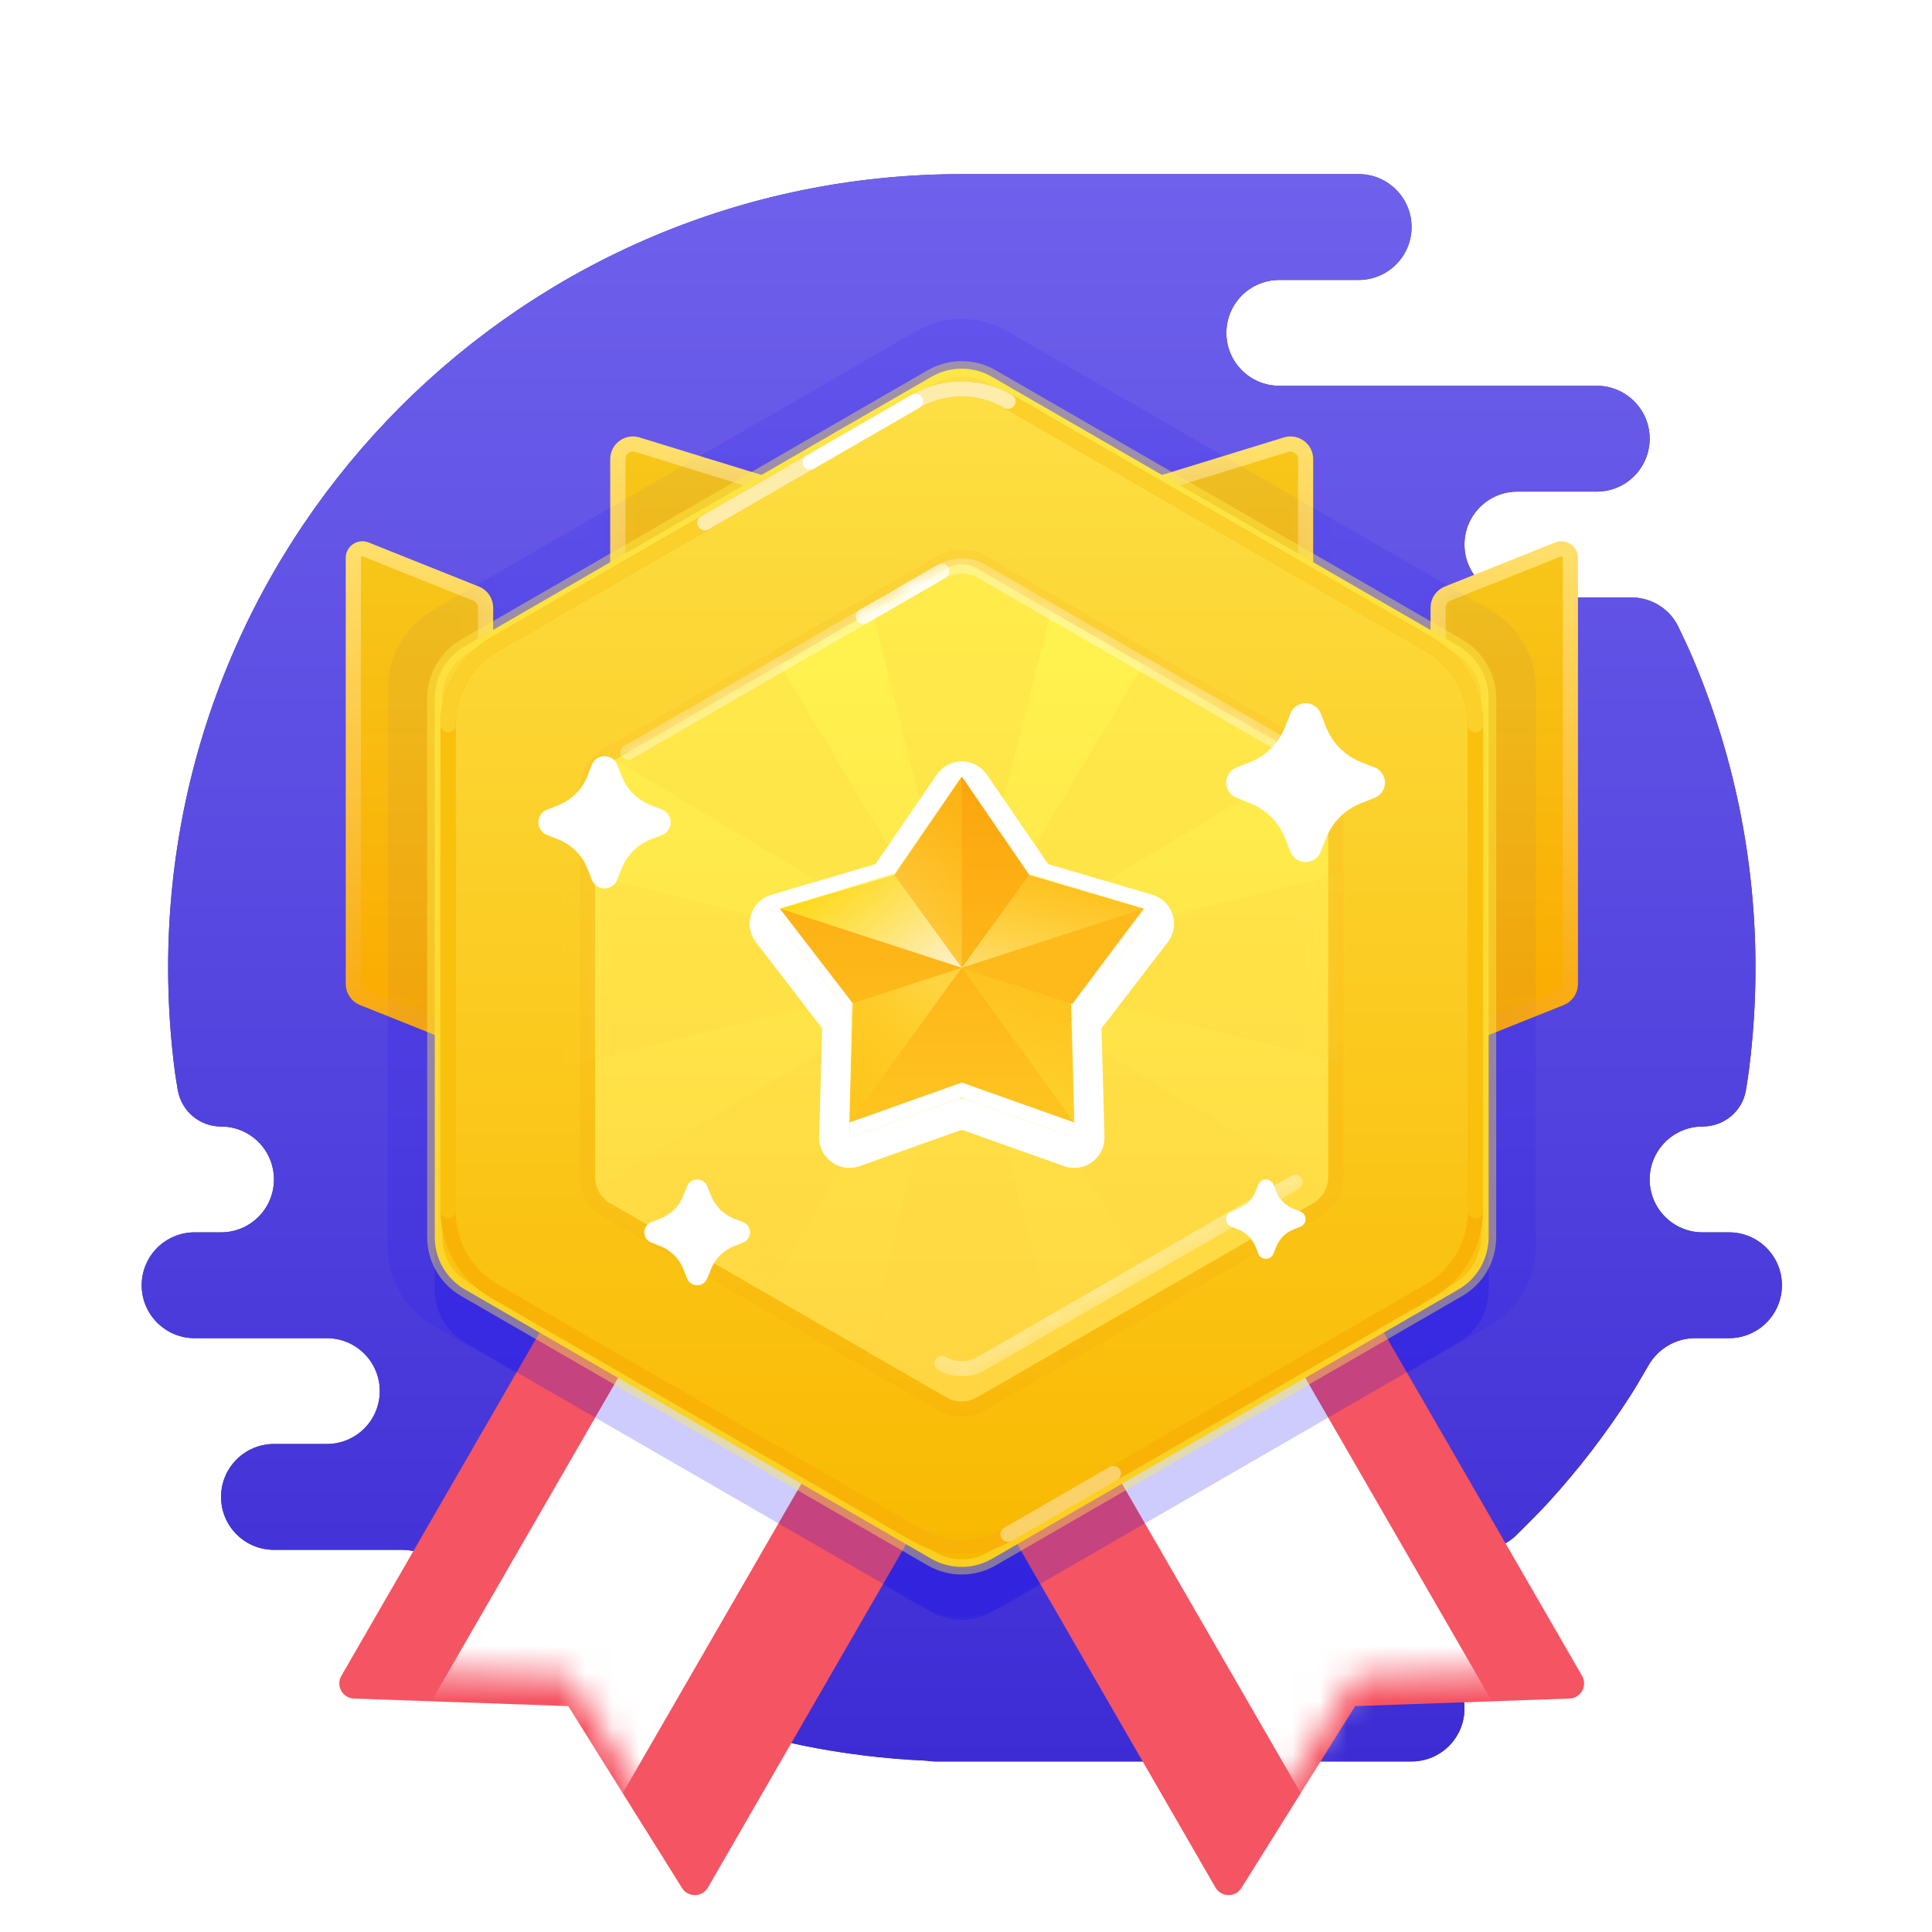 <svg width="71" height="71" viewBox="0 0 71 71" fill="none" xmlns="http://www.w3.org/2000/svg">
<path fill-rule="evenodd" clip-rule="evenodd" d="M51.874 60.844C52.948 60.844 53.818 61.714 53.818 62.788C53.818 63.862 52.948 64.733 51.874 64.733H34.374C34.259 64.733 34.147 64.723 34.038 64.704C27.792 64.428 22.056 62.188 17.434 58.586C17.058 58.293 16.491 57.808 16.071 57.442C15.712 57.13 15.253 56.955 14.777 56.955H10.068C8.994 56.955 8.124 56.084 8.124 55.011C8.124 53.937 8.994 53.066 10.068 53.066H12.013C13.086 53.066 13.957 52.196 13.957 51.122C13.957 50.048 13.086 49.177 12.013 49.177H7.151C6.078 49.177 5.207 48.307 5.207 47.233C5.207 46.159 6.078 45.288 7.151 45.288H8.124C9.198 45.288 10.068 44.418 10.068 43.344C10.068 42.27 9.198 41.399 8.124 41.399C7.337 41.399 6.665 40.833 6.534 40.057C6.487 39.776 6.449 39.549 6.443 39.503C6.269 38.215 6.179 36.901 6.179 35.566C6.179 19.458 19.238 6.399 35.346 6.399C40.207 6.399 45.068 6.399 49.929 6.399C51.003 6.399 51.874 7.27 51.874 8.344C51.874 9.418 51.003 10.288 49.929 10.288H47.013C45.939 10.288 45.068 11.159 45.068 12.233C45.068 13.307 45.939 14.177 47.013 14.177H58.679C59.753 14.177 60.624 15.048 60.624 16.122C60.624 17.195 59.754 18.065 58.681 18.066H55.763C54.689 18.066 53.818 18.937 53.818 20.011C53.818 21.084 54.689 21.955 55.763 21.955H59.949C60.684 21.955 61.358 22.369 61.677 23.032C61.869 23.43 62.07 23.86 62.202 24.17C63.69 27.671 64.513 31.522 64.513 35.566C64.513 36.837 64.431 38.088 64.274 39.316C64.247 39.522 64.207 39.787 64.162 40.059C64.035 40.837 63.357 41.399 62.568 41.399C61.494 41.399 60.624 42.27 60.624 43.344C60.624 44.418 61.494 45.288 62.568 45.288H63.54C64.614 45.288 65.485 46.159 65.485 47.233C65.485 48.307 64.614 49.177 63.54 49.177H62.292C61.586 49.177 60.937 49.56 60.584 50.172C60.355 50.569 60.101 51.001 59.912 51.296C59.468 51.987 58.996 52.658 58.498 53.308C57.997 53.961 57.469 54.591 56.916 55.199C56.613 55.532 56.121 56.026 55.737 56.405C55.379 56.76 54.894 56.955 54.389 56.955H48.957C47.883 56.955 47.013 57.825 47.013 58.899C47.013 59.966 47.871 60.832 48.935 60.844L51.874 60.844Z" fill="#304371"/>
<path fill-rule="evenodd" clip-rule="evenodd" d="M51.874 60.844C52.948 60.844 53.818 61.714 53.818 62.788C53.818 63.862 52.948 64.733 51.874 64.733H34.374C34.259 64.733 34.147 64.723 34.038 64.704C27.792 64.428 22.056 62.188 17.434 58.586C17.058 58.293 16.491 57.808 16.071 57.442C15.712 57.13 15.253 56.955 14.777 56.955H10.068C8.994 56.955 8.124 56.084 8.124 55.011C8.124 53.937 8.994 53.066 10.068 53.066H12.013C13.086 53.066 13.957 52.196 13.957 51.122C13.957 50.048 13.086 49.177 12.013 49.177H7.151C6.078 49.177 5.207 48.307 5.207 47.233C5.207 46.159 6.078 45.288 7.151 45.288H8.124C9.198 45.288 10.068 44.418 10.068 43.344C10.068 42.27 9.198 41.399 8.124 41.399C7.337 41.399 6.665 40.833 6.534 40.057C6.487 39.776 6.449 39.549 6.443 39.503C6.269 38.215 6.179 36.901 6.179 35.566C6.179 19.458 19.238 6.399 35.346 6.399C40.207 6.399 45.068 6.399 49.929 6.399C51.003 6.399 51.874 7.27 51.874 8.344C51.874 9.418 51.003 10.288 49.929 10.288H47.013C45.939 10.288 45.068 11.159 45.068 12.233C45.068 13.307 45.939 14.177 47.013 14.177H58.679C59.753 14.177 60.624 15.048 60.624 16.122C60.624 17.195 59.754 18.065 58.681 18.066H55.763C54.689 18.066 53.818 18.937 53.818 20.011C53.818 21.084 54.689 21.955 55.763 21.955H59.949C60.684 21.955 61.358 22.369 61.677 23.032C61.869 23.43 62.07 23.86 62.202 24.17C63.69 27.671 64.513 31.522 64.513 35.566C64.513 36.837 64.431 38.088 64.274 39.316C64.247 39.522 64.207 39.787 64.162 40.059C64.035 40.837 63.357 41.399 62.568 41.399C61.494 41.399 60.624 42.27 60.624 43.344C60.624 44.418 61.494 45.288 62.568 45.288H63.54C64.614 45.288 65.485 46.159 65.485 47.233C65.485 48.307 64.614 49.177 63.54 49.177H62.292C61.586 49.177 60.937 49.56 60.584 50.172C60.355 50.569 60.101 51.001 59.912 51.296C59.468 51.987 58.996 52.658 58.498 53.308C57.997 53.961 57.469 54.591 56.916 55.199C56.613 55.532 56.121 56.026 55.737 56.405C55.379 56.76 54.894 56.955 54.389 56.955H48.957C47.883 56.955 47.013 57.825 47.013 58.899C47.013 59.966 47.871 60.832 48.935 60.844L51.874 60.844Z" fill="url(#paint0_linear_3103_26996)"/>
<g opacity="0.1">
<path fill-rule="evenodd" clip-rule="evenodd" d="M33.675 12.169C34.706 11.574 35.977 11.574 37.009 12.169L54.771 22.424C55.802 23.02 56.438 24.12 56.438 25.311V45.821C56.438 47.012 55.802 48.113 54.771 48.708L37.009 58.963C35.977 59.559 34.706 59.559 33.675 58.963L15.913 48.708C14.882 48.113 14.246 47.012 14.246 45.821L14.246 25.311C14.246 24.12 14.882 23.02 15.913 22.424L33.675 12.169Z" fill="#0602F3" style="mix-blend-mode:multiply"/>
</g>
<g filter="url(#filter0_d_3103_26996)">
<path fill-rule="evenodd" clip-rule="evenodd" d="M28.609 32.65L42.081 40.428L26.015 68.255C25.806 68.618 25.285 68.627 25.063 68.271L20.883 61.588L13.005 61.31C12.587 61.295 12.334 60.84 12.544 60.477L28.609 32.65Z" fill="#F55462"/>
</g>
<mask id="mask0_3103_26996" style="mask-type:luminance" maskUnits="userSpaceOnUse" x="12" y="32" width="31" height="37">
<path fill-rule="evenodd" clip-rule="evenodd" d="M28.609 32.65L42.081 40.428L26.015 68.255C25.806 68.618 25.285 68.627 25.063 68.271L20.883 61.588L13.005 61.31C12.587 61.295 12.334 60.84 12.544 60.477L28.609 32.65Z" fill="white"/>
</mask>
<g mask="url(#mask0_3103_26996)">
<path fill-rule="evenodd" clip-rule="evenodd" d="M24.199 48.065L30.935 51.954L22.185 67.11L15.449 63.221L24.199 48.065Z" fill="white"/>
</g>
<g filter="url(#filter1_d_3103_26996)">
<path fill-rule="evenodd" clip-rule="evenodd" d="M42.074 32.65L28.603 40.428L44.668 68.255C44.878 68.618 45.398 68.627 45.621 68.271L49.8 61.588L57.678 61.31C58.097 61.295 58.349 60.84 58.14 60.477L42.074 32.65Z" fill="#F55462"/>
</g>
<mask id="mask1_3103_26996" style="mask-type:luminance" maskUnits="userSpaceOnUse" x="28" y="32" width="31" height="37">
<path fill-rule="evenodd" clip-rule="evenodd" d="M42.074 32.65L28.603 40.428L44.668 68.255C44.878 68.618 45.398 68.627 45.621 68.271L49.8 61.588L57.678 61.31C58.097 61.295 58.349 60.84 58.14 60.477L42.074 32.65Z" fill="white"/>
</mask>
<g mask="url(#mask1_3103_26996)">
<path fill-rule="evenodd" clip-rule="evenodd" d="M46.484 48.065L39.749 51.954L48.499 67.11L55.234 63.221L46.484 48.065Z" fill="white"/>
</g>
<path style="mix-blend-mode:multiply" opacity="0.2" fill-rule="evenodd" clip-rule="evenodd" d="M34.231 15.791C34.918 15.394 35.766 15.394 36.453 15.791L53.596 25.688C54.283 26.085 54.707 26.819 54.707 27.613V47.408C54.707 48.202 54.283 48.936 53.596 49.333L36.453 59.23C35.766 59.627 34.918 59.627 34.231 59.23L17.088 49.333C16.4 48.936 15.977 48.202 15.977 47.408L15.977 27.613C15.977 26.819 16.4 26.085 17.088 25.688L34.231 15.791Z" fill="#0602F3"/>
<path fill-rule="evenodd" clip-rule="evenodd" d="M52.85 22.33C52.85 22.103 52.988 21.899 53.199 21.814L57.254 20.193C57.473 20.105 57.711 20.266 57.711 20.502V36.161C57.711 36.389 57.573 36.593 57.362 36.677L52.85 38.482V22.33Z" fill="url(#paint1_linear_3103_26996)" stroke="url(#paint2_linear_3103_26996)" stroke-width="0.556" stroke-linecap="round" stroke-linejoin="round"/>
<mask id="mask2_3103_26996" style="mask-type:luminance" maskUnits="userSpaceOnUse" x="52" y="20" width="6" height="19">
<path fill-rule="evenodd" clip-rule="evenodd" d="M52.85 22.707C52.85 22.252 53.127 21.843 53.548 21.675L56.187 20.619C56.917 20.327 57.711 20.865 57.711 21.651V35.785C57.711 36.24 57.434 36.648 57.012 36.817L54.374 37.872C53.644 38.164 52.85 37.627 52.85 36.841V22.707Z" fill="white" stroke="white" stroke-width="0.556"/>
</mask>
<g mask="url(#mask2_3103_26996)">
<g opacity="0.04">
<path fill-rule="evenodd" clip-rule="evenodd" d="M37.013 12.168C35.981 11.573 34.71 11.573 33.679 12.168L15.917 22.423C14.885 23.019 14.25 24.119 14.25 25.31V45.82C14.25 47.011 14.885 48.112 15.917 48.707L33.679 58.962C34.71 59.558 35.981 59.558 37.013 58.962L54.775 48.707C55.806 48.112 56.441 47.011 56.441 45.82L56.441 25.31C56.441 24.119 55.806 23.019 54.775 22.423L37.013 12.168Z" fill="#0602F3" style="mix-blend-mode:multiply"/>
</g>
</g>
<path fill-rule="evenodd" clip-rule="evenodd" d="M17.846 22.33C17.846 22.103 17.707 21.899 17.496 21.814L13.442 20.193C13.223 20.105 12.984 20.266 12.984 20.502V36.161C12.984 36.389 13.123 36.593 13.334 36.677L17.846 38.482V22.33Z" fill="url(#paint3_linear_3103_26996)" stroke="url(#paint4_linear_3103_26996)" stroke-width="0.556" stroke-linecap="round" stroke-linejoin="round"/>
<mask id="mask3_3103_26996" style="mask-type:luminance" maskUnits="userSpaceOnUse" x="12" y="20" width="7" height="19">
<path fill-rule="evenodd" clip-rule="evenodd" d="M17.846 22.707C17.846 22.252 17.569 21.843 17.147 21.675L14.508 20.619C13.778 20.327 12.984 20.865 12.984 21.651V35.785C12.984 36.24 13.261 36.648 13.683 36.817L16.322 37.872C17.051 38.164 17.846 37.627 17.846 36.841V22.707Z" fill="white" stroke="white" stroke-width="0.556"/>
</mask>
<g mask="url(#mask3_3103_26996)">
<g opacity="0.04">
<path fill-rule="evenodd" clip-rule="evenodd" d="M33.679 12.168C34.71 11.573 35.981 11.573 37.013 12.168L54.775 22.423C55.806 23.019 56.442 24.119 56.442 25.31V45.82C56.442 47.011 55.806 48.112 54.775 48.707L37.013 58.962C35.981 59.558 34.71 59.558 33.679 58.962L15.917 48.707C14.885 48.112 14.25 47.011 14.25 45.82L14.25 25.31C14.25 24.119 14.885 23.019 15.917 22.423L33.679 12.168Z" fill="#0602F3" style="mix-blend-mode:multiply"/>
</g>
</g>
<path fill-rule="evenodd" clip-rule="evenodd" d="M47.981 16.873C47.981 16.5 47.619 16.232 47.262 16.342L35.342 20.01L23.422 16.342C23.065 16.232 22.703 16.5 22.703 16.873V32.093C22.703 32.4 22.952 32.649 23.259 32.649H47.425C47.732 32.649 47.981 32.4 47.981 32.093V16.873Z" fill="url(#paint5_linear_3103_26996)" stroke="url(#paint6_linear_3103_26996)" stroke-width="0.556" stroke-linecap="round" stroke-linejoin="round"/>
<mask id="mask4_3103_26996" style="mask-type:luminance" maskUnits="userSpaceOnUse" x="22" y="16" width="27" height="9">
<path fill-rule="evenodd" clip-rule="evenodd" d="M47.981 16.873C47.981 16.5 47.619 16.232 47.262 16.342L35.342 20.01L23.422 16.342C23.065 16.232 22.703 16.5 22.703 16.873V23.343C22.703 23.65 22.952 23.899 23.259 23.899H47.425C47.732 23.899 47.981 23.65 47.981 23.343V16.873Z" fill="white" stroke="white" stroke-width="0.556" stroke-linecap="round" stroke-linejoin="round"/>
</mask>
<g mask="url(#mask4_3103_26996)">
<g opacity="0.04">
<path fill-rule="evenodd" clip-rule="evenodd" d="M33.675 12.168C34.706 11.573 35.977 11.573 37.009 12.168L54.771 22.423C55.802 23.019 56.438 24.119 56.438 25.31V45.82C56.438 47.011 55.802 48.112 54.771 48.707L37.009 58.962C35.977 59.558 34.706 59.558 33.675 58.962L15.913 48.707C14.882 48.112 14.246 47.011 14.246 45.82L14.246 25.31C14.246 24.119 14.882 23.019 15.913 22.423L33.675 12.168Z" fill="#0602F3" style="mix-blend-mode:multiply"/>
</g>
</g>
<path fill-rule="evenodd" clip-rule="evenodd" d="M34.23 13.847C34.918 13.45 35.765 13.45 36.453 13.847L53.596 23.744C54.283 24.141 54.707 24.875 54.707 25.669V45.464C54.707 46.258 54.283 46.991 53.596 47.388L36.453 57.286C35.765 57.683 34.918 57.683 34.23 57.286L17.088 47.388C16.4 46.991 15.976 46.258 15.976 45.464V25.669C15.976 24.875 16.4 24.141 17.088 23.744L34.23 13.847Z" fill="url(#paint7_linear_3103_26996)" stroke="#FFF04D" stroke-opacity="0.4" stroke-width="0.556"/>
<path d="M37.045 14.748C35.993 14.14 34.696 14.14 33.643 14.748L18.166 23.683C17.113 24.291 16.465 25.414 16.465 26.63L16.465 44.501C16.465 45.716 17.113 46.84 18.166 47.448L33.643 56.383C34.696 56.991 35.993 56.991 37.045 56.383L52.522 47.448C53.575 46.84 54.223 45.716 54.223 44.501V26.63C54.223 25.414 53.575 24.291 52.522 23.683L37.045 14.748Z" stroke="#F9B307" stroke-width="0.556"/>
<path opacity="0.4" d="M37.047 56.384C38.867 55.333 40.157 54.589 40.916 54.15" stroke="white" stroke-width="0.556" stroke-linecap="round"/>
<path d="M54.223 44.501V26.63C54.223 25.414 53.575 24.291 52.522 23.683L37.045 14.748C35.993 14.14 34.696 14.14 33.643 14.748L18.166 23.683C17.113 24.291 16.465 25.414 16.465 26.63L16.465 44.501" stroke="#FAC00E" stroke-width="0.556" stroke-linecap="round"/>
<path opacity="0.6" d="M54.223 26.63C54.223 25.414 53.575 24.291 52.522 23.683L37.045 14.748C35.993 14.14 34.696 14.14 33.643 14.748L18.166 23.683C17.113 24.291 16.465 25.414 16.465 26.63" stroke="#FDDB3D" stroke-width="0.556" stroke-linecap="round"/>
<path opacity="0.6" d="M37.043 14.748C35.99 14.14 34.693 14.14 33.641 14.748C33.641 14.748 28.482 17.726 25.902 19.215" stroke="white" stroke-width="0.556" stroke-linecap="round"/>
<path d="M33.642 14.749C33.642 14.749 30.912 16.325 29.773 16.983" stroke="white" stroke-width="0.556" stroke-linecap="round"/>
<g filter="url(#filter2_d_3103_26996)">
<path fill-rule="evenodd" clip-rule="evenodd" d="M34.785 20.331C35.129 20.132 35.553 20.132 35.896 20.331L48.257 27.467C48.6 27.665 48.812 28.032 48.812 28.429V42.702C48.812 43.099 48.6 43.465 48.257 43.664L35.896 50.8C35.553 50.999 35.129 50.999 34.785 50.8L22.425 43.664C22.081 43.465 21.869 43.099 21.869 42.702V28.429C21.869 28.032 22.081 27.665 22.425 27.467L34.785 20.331Z" fill="url(#paint8_linear_3103_26996)"/>
<path d="M36.035 20.09C35.605 19.842 35.076 19.842 34.646 20.09L22.286 27.226C21.856 27.474 21.591 27.933 21.591 28.429V42.702C21.591 43.198 21.856 43.656 22.286 43.904L34.646 51.041C35.076 51.289 35.605 51.289 36.035 51.041L48.395 43.904C48.825 43.656 49.09 43.198 49.09 42.702V28.429C49.09 27.933 48.825 27.474 48.395 27.226L36.035 20.09Z" stroke="#F5900D" stroke-opacity="0.1" stroke-width="0.556" style="mix-blend-mode:multiply"/>
</g>
<mask id="mask5_3103_26996" style="mask-type:luminance" maskUnits="userSpaceOnUse" x="21" y="20" width="28" height="31">
<path fill-rule="evenodd" clip-rule="evenodd" d="M34.785 20.331C35.129 20.132 35.553 20.132 35.896 20.331L48.257 27.467C48.6 27.665 48.812 28.032 48.812 28.429V42.702C48.812 43.099 48.6 43.465 48.257 43.664L35.896 50.8C35.553 50.999 35.129 50.999 34.785 50.8L22.425 43.664C22.081 43.465 21.869 43.099 21.869 42.702V28.429C21.869 28.032 22.081 27.665 22.425 27.467L34.785 20.331Z" fill="white"/>
</mask>
<g mask="url(#mask5_3103_26996)">
<g style="mix-blend-mode:multiply" opacity="0.3">
<path fill-rule="evenodd" clip-rule="evenodd" d="M35.341 35.565L19.785 39.454V31.676L35.341 35.565ZM35.341 35.565L39.23 20.01H31.452L35.341 35.565ZM35.341 35.565L50.896 31.676V39.454L35.341 35.565ZM35.341 35.565L43.59 21.816L49.09 27.316L35.341 35.565ZM35.341 35.565L43.59 49.315L49.09 43.815L35.341 35.565ZM35.341 35.565L31.452 51.121H39.23L35.341 35.565ZM35.341 35.565L27.091 49.315L21.591 43.815L35.341 35.565Z" fill="#FFD640"/>
<path d="M27.091 21.816L21.591 27.316L35.341 35.565L27.091 21.816Z" fill="#FFD640"/>
</g>
<path opacity="0.4" d="M47.598 27.647L36.071 20.992C35.62 20.732 35.064 20.732 34.613 20.992C33.257 21.775 32.297 22.33 31.731 22.656C30.554 23.335 29.594 23.89 28.849 24.32C27.569 25.059 25.648 26.169 23.086 27.647" stroke="white" stroke-width="0.556" stroke-linecap="round"/>
<path opacity="0.4" d="M47.599 43.45L36.072 50.105C35.62 50.366 35.065 50.366 34.613 50.105" stroke="white" stroke-width="0.556" stroke-linecap="round"/>
<path d="M34.612 20.991C33.257 21.774 32.296 22.328 31.73 22.655" stroke="white" stroke-width="0.556" stroke-linecap="round"/>
</g>
<g filter="url(#filter3_d_3103_26996)">
<path d="M32.867 32.153L35.346 28.535L37.826 32.153L42.032 33.393L39.358 36.869L39.479 41.253L35.346 39.783L31.214 41.253L31.335 36.869L28.66 33.393L32.867 32.153Z" fill="white"/>
<path d="M35.805 28.221C35.701 28.07 35.53 27.98 35.346 27.98C35.163 27.98 34.992 28.07 34.888 28.221L32.52 31.676L28.503 32.86C28.327 32.912 28.188 33.047 28.132 33.221C28.075 33.395 28.108 33.587 28.22 33.732L30.774 37.051L30.659 41.238C30.654 41.421 30.739 41.595 30.887 41.703C31.036 41.81 31.227 41.838 31.4 41.776L35.346 40.373L39.292 41.776C39.465 41.838 39.657 41.81 39.805 41.703C39.953 41.595 40.039 41.421 40.034 41.238L39.919 37.051L42.473 33.732C42.585 33.587 42.617 33.395 42.561 33.221C42.504 33.047 42.365 32.912 42.19 32.86L38.172 31.676L35.805 28.221Z" stroke="white" stroke-width="1.111" stroke-linejoin="round"/>
</g>
<path d="M32.867 32.153L35.346 28.535L37.826 32.153L42.032 33.393L39.358 36.869L39.479 41.253L35.346 39.783L31.214 41.253L31.335 36.869L28.66 33.393L32.867 32.153Z" fill="url(#paint9_linear_3103_26996)"/>
<path opacity="0.4" d="M35.348 35.565V28.535L32.836 32.103L35.348 35.565Z" fill="url(#paint10_linear_3103_26996)"/>
<path opacity="0.8" d="M35.346 35.565L32.834 32.102L28.66 33.392L35.346 35.565Z" fill="url(#paint11_linear_3103_26996)"/>
<path opacity="0.5" d="M35.343 35.565L31.275 36.888L31.211 41.252L35.343 35.565Z" fill="url(#paint12_linear_3103_26996)"/>
<path opacity="0.4" d="M39.476 41.252L39.412 36.888L35.344 35.565L39.476 41.252Z" fill="url(#paint13_linear_3103_26996)"/>
<path d="M39.412 36.889L42.03 33.393L35.344 35.565L39.412 36.889Z" fill="#FEBA1B"/>
<path opacity="0.6" d="M42.03 33.392L37.856 32.102L35.344 35.565L42.03 33.392Z" fill="url(#paint14_linear_3103_26996)"/>
<g filter="url(#filter4_d_3103_26996)">
<path fill-rule="evenodd" clip-rule="evenodd" d="M45.948 29.52L45.443 29.32C45.134 29.199 44.983 28.85 45.105 28.541C45.166 28.386 45.288 28.263 45.443 28.202L45.948 28.003C46.53 27.773 46.991 27.313 47.221 26.73L47.42 26.225C47.542 25.917 47.891 25.765 48.2 25.887C48.355 25.948 48.477 26.07 48.538 26.225L48.737 26.73C48.967 27.313 49.428 27.773 50.01 28.003L50.515 28.202C50.824 28.324 50.975 28.673 50.854 28.982C50.793 29.137 50.67 29.259 50.515 29.32L50.01 29.52C49.428 29.749 48.967 30.21 48.737 30.793L48.538 31.297C48.416 31.606 48.067 31.758 47.759 31.636C47.604 31.575 47.481 31.452 47.42 31.297L47.221 30.793C46.991 30.21 46.53 29.749 45.948 29.52Z" fill="white"/>
</g>
<g filter="url(#filter5_d_3103_26996)">
<path fill-rule="evenodd" clip-rule="evenodd" d="M24.266 45.795L23.93 45.662C23.724 45.581 23.623 45.348 23.704 45.142C23.745 45.039 23.826 44.957 23.93 44.916L24.266 44.784C24.654 44.631 24.962 44.323 25.115 43.935L25.247 43.599C25.329 43.393 25.561 43.292 25.767 43.373C25.87 43.413 25.952 43.495 25.993 43.599L26.126 43.935C26.279 44.323 26.586 44.631 26.974 44.784L27.311 44.916C27.517 44.998 27.618 45.23 27.537 45.436C27.496 45.539 27.414 45.621 27.311 45.662L26.974 45.795C26.586 45.948 26.279 46.255 26.126 46.643L25.993 46.98C25.912 47.186 25.679 47.287 25.473 47.206C25.37 47.165 25.288 47.083 25.247 46.98L25.115 46.643C24.962 46.255 24.654 45.948 24.266 45.795Z" fill="white"/>
</g>
<g filter="url(#filter6_d_3103_26996)">
<path fill-rule="evenodd" clip-rule="evenodd" d="M20.523 30.852L20.102 30.686C19.845 30.584 19.719 30.293 19.82 30.036C19.871 29.907 19.973 29.805 20.102 29.754L20.523 29.588C21.008 29.396 21.392 29.012 21.584 28.527L21.75 28.106C21.851 27.849 22.142 27.723 22.399 27.824C22.529 27.875 22.631 27.977 22.682 28.106L22.848 28.527C23.039 29.012 23.423 29.396 23.908 29.588L24.329 29.754C24.586 29.855 24.713 30.146 24.611 30.403C24.56 30.532 24.458 30.635 24.329 30.686L23.908 30.852C23.423 31.043 23.039 31.427 22.848 31.912L22.682 32.333C22.58 32.59 22.289 32.717 22.032 32.615C21.903 32.564 21.801 32.462 21.75 32.333L21.584 31.912C21.392 31.427 21.008 31.043 20.523 30.852Z" fill="white"/>
</g>
<g filter="url(#filter7_d_3103_26996)">
<path fill-rule="evenodd" clip-rule="evenodd" d="M45.505 45.182L45.253 45.083C45.098 45.022 45.023 44.847 45.084 44.693C45.114 44.615 45.175 44.554 45.253 44.523L45.505 44.424C45.796 44.309 46.027 44.079 46.142 43.788L46.241 43.535C46.302 43.381 46.477 43.305 46.631 43.366C46.709 43.396 46.77 43.458 46.8 43.535L46.9 43.788C47.015 44.079 47.245 44.309 47.536 44.424L47.789 44.523C47.943 44.584 48.019 44.759 47.958 44.913C47.928 44.991 47.866 45.052 47.789 45.083L47.536 45.182C47.245 45.297 47.015 45.528 46.9 45.819L46.8 46.071C46.739 46.225 46.565 46.301 46.411 46.24C46.333 46.21 46.272 46.148 46.241 46.071L46.142 45.819C46.027 45.528 45.796 45.297 45.505 45.182Z" fill="white"/>
</g>
<defs>
<filter id="filter0_d_3103_26996" x="11.357" y="32.65" width="31.836" height="38.104" filterUnits="userSpaceOnUse" color-interpolation-filters="sRGB">
<feFlood flood-opacity="0" result="BackgroundImageFix"/>
<feColorMatrix in="SourceAlpha" type="matrix" values="0 0 0 0 0 0 0 0 0 0 0 0 0 0 0 0 0 0 127 0" result="hardAlpha"/>
<feOffset dy="1.111"/>
<feGaussianBlur stdDeviation="0.556"/>
<feColorMatrix type="matrix" values="0 0 0 0 0.401 0 0 0 0 0.333 0 0 0 0 0.82 0 0 0 0.2 0"/>
<feBlend mode="darken" in2="BackgroundImageFix" result="effect1_dropShadow_3103_26996"/>
<feBlend mode="normal" in="SourceGraphic" in2="effect1_dropShadow_3103_26996" result="shape"/>
</filter>
<filter id="filter1_d_3103_26996" x="27.49" y="32.65" width="31.836" height="38.104" filterUnits="userSpaceOnUse" color-interpolation-filters="sRGB">
<feFlood flood-opacity="0" result="BackgroundImageFix"/>
<feColorMatrix in="SourceAlpha" type="matrix" values="0 0 0 0 0 0 0 0 0 0 0 0 0 0 0 0 0 0 127 0" result="hardAlpha"/>
<feOffset dy="1.111"/>
<feGaussianBlur stdDeviation="0.556"/>
<feColorMatrix type="matrix" values="0 0 0 0 0.401 0 0 0 0 0.333 0 0 0 0 0.82 0 0 0 0.2 0"/>
<feBlend mode="darken" in2="BackgroundImageFix" result="effect1_dropShadow_3103_26996"/>
<feBlend mode="normal" in="SourceGraphic" in2="effect1_dropShadow_3103_26996" result="shape"/>
</filter>
<filter id="filter2_d_3103_26996" x="20.201" y="19.07" width="30.277" height="34.102" filterUnits="userSpaceOnUse" color-interpolation-filters="sRGB">
<feFlood flood-opacity="0" result="BackgroundImageFix"/>
<feColorMatrix in="SourceAlpha" type="matrix" values="0 0 0 0 0 0 0 0 0 0 0 0 0 0 0 0 0 0 127 0" result="hardAlpha"/>
<feOffset dy="0.556"/>
<feGaussianBlur stdDeviation="0.556"/>
<feColorMatrix type="matrix" values="0 0 0 0 0.928 0 0 0 0 0.666 0 0 0 0 0.054 0 0 0 0.4 0"/>
<feBlend mode="normal" in2="BackgroundImageFix" result="effect1_dropShadow_3103_26996"/>
<feBlend mode="normal" in="SourceGraphic" in2="effect1_dropShadow_3103_26996" result="shape"/>
</filter>
<filter id="filter3_d_3103_26996" x="26.439" y="26.868" width="17.816" height="17.163" filterUnits="userSpaceOnUse" color-interpolation-filters="sRGB">
<feFlood flood-opacity="0" result="BackgroundImageFix"/>
<feColorMatrix in="SourceAlpha" type="matrix" values="0 0 0 0 0 0 0 0 0 0 0 0 0 0 0 0 0 0 127 0" result="hardAlpha"/>
<feOffset dy="0.556"/>
<feGaussianBlur stdDeviation="0.556"/>
<feColorMatrix type="matrix" values="0 0 0 0 0.996 0 0 0 0 0.733 0 0 0 0 0.106 0 0 0 1 0"/>
<feBlend mode="normal" in2="BackgroundImageFix" result="effect1_dropShadow_3103_26996"/>
<feBlend mode="normal" in="SourceGraphic" in2="effect1_dropShadow_3103_26996" result="shape"/>
</filter>
<filter id="filter4_d_3103_26996" x="43.951" y="24.733" width="8.055" height="8.056" filterUnits="userSpaceOnUse" color-interpolation-filters="sRGB">
<feFlood flood-opacity="0" result="BackgroundImageFix"/>
<feColorMatrix in="SourceAlpha" type="matrix" values="0 0 0 0 0 0 0 0 0 0 0 0 0 0 0 0 0 0 127 0" result="hardAlpha"/>
<feOffset/>
<feGaussianBlur stdDeviation="0.556"/>
<feColorMatrix type="matrix" values="0 0 0 0 1 0 0 0 0 0.949 0 0 0 0 0.306 0 0 0 1 0"/>
<feBlend mode="normal" in2="BackgroundImageFix" result="effect1_dropShadow_3103_26996"/>
<feBlend mode="normal" in="SourceGraphic" in2="effect1_dropShadow_3103_26996" result="shape"/>
</filter>
<filter id="filter5_d_3103_26996" x="22.564" y="42.233" width="6.113" height="6.111" filterUnits="userSpaceOnUse" color-interpolation-filters="sRGB">
<feFlood flood-opacity="0" result="BackgroundImageFix"/>
<feColorMatrix in="SourceAlpha" type="matrix" values="0 0 0 0 0 0 0 0 0 0 0 0 0 0 0 0 0 0 127 0" result="hardAlpha"/>
<feOffset/>
<feGaussianBlur stdDeviation="0.556"/>
<feColorMatrix type="matrix" values="0 0 0 0 1 0 0 0 0 0.949 0 0 0 0 0.306 0 0 0 1 0"/>
<feBlend mode="normal" in2="BackgroundImageFix" result="effect1_dropShadow_3103_26996"/>
<feBlend mode="normal" in="SourceGraphic" in2="effect1_dropShadow_3103_26996" result="shape"/>
</filter>
<filter id="filter6_d_3103_26996" x="18.674" y="26.678" width="7.082" height="7.084" filterUnits="userSpaceOnUse" color-interpolation-filters="sRGB">
<feFlood flood-opacity="0" result="BackgroundImageFix"/>
<feColorMatrix in="SourceAlpha" type="matrix" values="0 0 0 0 0 0 0 0 0 0 0 0 0 0 0 0 0 0 127 0" result="hardAlpha"/>
<feOffset/>
<feGaussianBlur stdDeviation="0.556"/>
<feColorMatrix type="matrix" values="0 0 0 0 1 0 0 0 0 0.949 0 0 0 0 0.306 0 0 0 1 0"/>
<feBlend mode="normal" in2="BackgroundImageFix" result="effect1_dropShadow_3103_26996"/>
<feBlend mode="normal" in="SourceGraphic" in2="effect1_dropShadow_3103_26996" result="shape"/>
</filter>
<filter id="filter7_d_3103_26996" x="43.951" y="42.233" width="5.141" height="5.14" filterUnits="userSpaceOnUse" color-interpolation-filters="sRGB">
<feFlood flood-opacity="0" result="BackgroundImageFix"/>
<feColorMatrix in="SourceAlpha" type="matrix" values="0 0 0 0 0 0 0 0 0 0 0 0 0 0 0 0 0 0 127 0" result="hardAlpha"/>
<feOffset/>
<feGaussianBlur stdDeviation="0.556"/>
<feColorMatrix type="matrix" values="0 0 0 0 1 0 0 0 0 0.949 0 0 0 0 0.306 0 0 0 1 0"/>
<feBlend mode="normal" in2="BackgroundImageFix" result="effect1_dropShadow_3103_26996"/>
<feBlend mode="normal" in="SourceGraphic" in2="effect1_dropShadow_3103_26996" result="shape"/>
</filter>
<linearGradient id="paint0_linear_3103_26996" x1="5.207" y1="6.399" x2="5.207" y2="64.733" gradientUnits="userSpaceOnUse">
<stop stop-color="#6F61EC"/>
<stop offset="1" stop-color="#3D2CD4"/>
</linearGradient>
<linearGradient id="paint1_linear_3103_26996" x1="57.711" y1="20.01" x2="57.711" y2="38.482" gradientUnits="userSpaceOnUse">
<stop stop-color="#F7C71A"/>
<stop offset="1" stop-color="#FBAA00"/>
</linearGradient>
<linearGradient id="paint2_linear_3103_26996" x1="57.711" y1="20.01" x2="57.711" y2="38.482" gradientUnits="userSpaceOnUse">
<stop stop-color="#FFDF6B"/>
<stop offset="1" stop-color="#F8A60A"/>
</linearGradient>
<linearGradient id="paint3_linear_3103_26996" x1="12.984" y1="20.01" x2="12.984" y2="38.482" gradientUnits="userSpaceOnUse">
<stop stop-color="#F7C71A"/>
<stop offset="1" stop-color="#FBAA00"/>
</linearGradient>
<linearGradient id="paint4_linear_3103_26996" x1="12.984" y1="20.01" x2="12.984" y2="38.482" gradientUnits="userSpaceOnUse">
<stop stop-color="#FFDF6B"/>
<stop offset="1" stop-color="#F8A60A"/>
</linearGradient>
<linearGradient id="paint5_linear_3103_26996" x1="22.703" y1="16.465" x2="22.703" y2="32.649" gradientUnits="userSpaceOnUse">
<stop stop-color="#F7C71A"/>
<stop offset="1" stop-color="#FBAA00"/>
</linearGradient>
<linearGradient id="paint6_linear_3103_26996" x1="22.703" y1="16.465" x2="22.703" y2="32.649" gradientUnits="userSpaceOnUse">
<stop stop-color="#FFDF6B"/>
<stop offset="1" stop-color="#F8A60A"/>
</linearGradient>
<linearGradient id="paint7_linear_3103_26996" x1="12.98" y1="13.205" x2="12.98" y2="57.927" gradientUnits="userSpaceOnUse">
<stop stop-color="#FDE046"/>
<stop offset="1" stop-color="#F9B800"/>
</linearGradient>
<linearGradient id="paint8_linear_3103_26996" x1="19.785" y1="20.01" x2="19.785" y2="51.121" gradientUnits="userSpaceOnUse">
<stop stop-color="#FFF550"/>
<stop offset="1" stop-color="#FFD541"/>
</linearGradient>
<linearGradient id="paint9_linear_3103_26996" x1="28.316" y1="28.535" x2="28.316" y2="42.596" gradientUnits="userSpaceOnUse">
<stop stop-color="#FCA50E"/>
<stop offset="1" stop-color="#FFC823"/>
</linearGradient>
<linearGradient id="paint10_linear_3103_26996" x1="32.836" y1="26.778" x2="28.679" y2="29.749" gradientUnits="userSpaceOnUse">
<stop stop-color="#FFEC36" stop-opacity="0.468"/>
<stop offset="1" stop-color="#FFF7AB"/>
</linearGradient>
<linearGradient id="paint11_linear_3103_26996" x1="28.702" y1="32.957" x2="32.62" y2="37.78" gradientUnits="userSpaceOnUse">
<stop stop-color="#FFED08" stop-opacity="0.8"/>
<stop offset="1" stop-color="white"/>
</linearGradient>
<linearGradient id="paint12_linear_3103_26996" x1="33.277" y1="42.674" x2="36.597" y2="37.849" gradientUnits="userSpaceOnUse">
<stop stop-color="#FFED08" stop-opacity="0.01"/>
<stop offset="1" stop-color="#FFEF63"/>
</linearGradient>
<linearGradient id="paint13_linear_3103_26996" x1="35.344" y1="34.143" x2="32.023" y2="38.967" gradientUnits="userSpaceOnUse">
<stop stop-color="#FFEC36" stop-opacity="0.468"/>
<stop offset="1" stop-color="#FFE94A"/>
</linearGradient>
<linearGradient id="paint14_linear_3103_26996" x1="35.344" y1="31.237" x2="34.294" y2="35.293" gradientUnits="userSpaceOnUse">
<stop stop-color="#FFEC36" stop-opacity="0.468"/>
<stop offset="1" stop-color="#FFF7AB"/>
</linearGradient>
</defs>
</svg>
